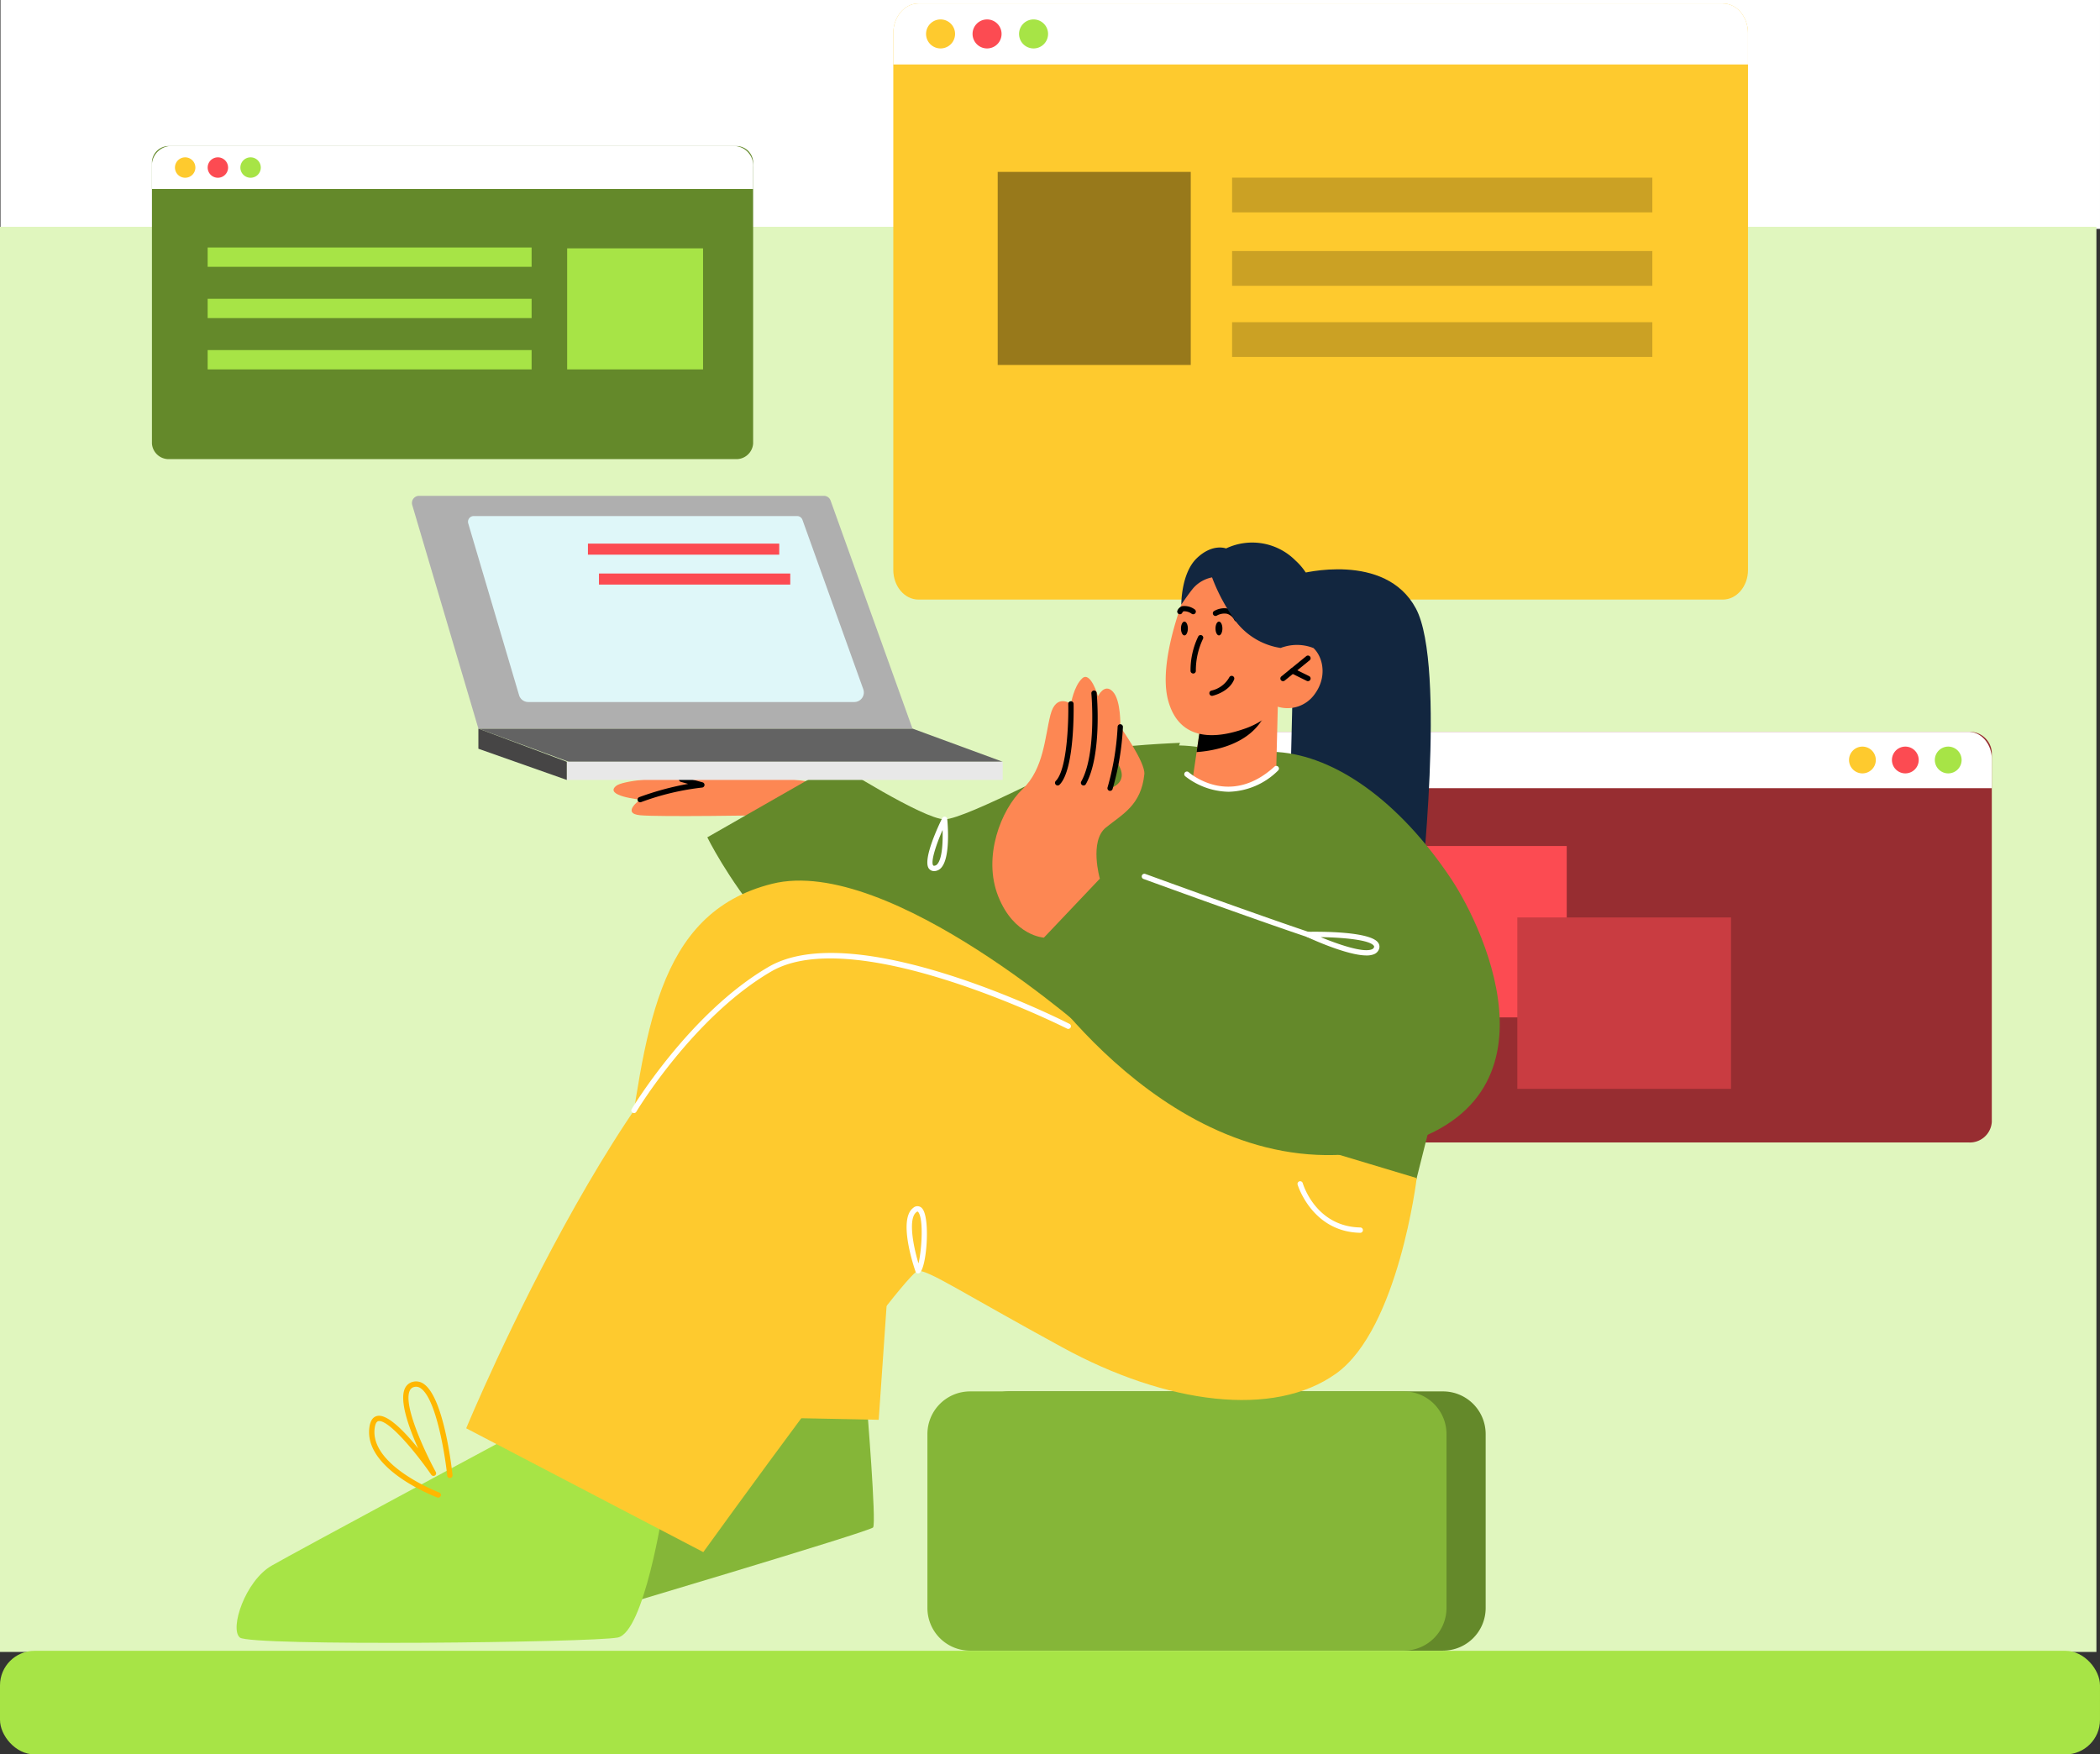 <svg xmlns="http://www.w3.org/2000/svg" xmlns:xlink="http://www.w3.org/1999/xlink" width="304.073" height="254.021" viewBox="0 0 304.073 254.021">
  <rect x="0" y="0" width="304.073" height="254.021" fill="#333333" stroke="none"/>
  <defs>
    <clipPath id="clip-path">
      <rect id="Rectángulo_88748" data-name="Rectángulo 88748" width="304" height="239" transform="translate(800 894)" fill="#feca2e"/>
    </clipPath>
    <clipPath id="clip-path-2">
      <rect id="Rectángulo_88747" data-name="Rectángulo 88747" width="266.407" height="238.503" fill="none"/>
    </clipPath>
  </defs>
  <g id="Grupo_140838" data-name="Grupo 140838" transform="translate(-804 -894)">
    <g id="Grupo_138597" data-name="Grupo 138597" transform="translate(624)">
      <g id="Grupo_132121" data-name="Grupo 132121" transform="translate(180 894)">
        <g id="Grupo_132115" data-name="Grupo 132115" transform="translate(0 0)">
          <rect id="Rectángulo_44113" data-name="Rectángulo 44113" width="304" height="33.139" transform="translate(0.072)" fill="#fff"/>
          <g id="Image_Place_Holder" data-name="Image Place Holder" transform="translate(0 32.838)">
            <rect id="Image_Place_Holder-2" data-name="Image Place Holder-2" width="303.554" height="206.345" fill="#e0f6be"/>
          </g>
        </g>
      </g>
      <rect id="Rectángulo_41167" data-name="Rectángulo 41167" width="304.072" height="15" rx="5" transform="translate(180 1133.021)" fill="#a7e446"/>
    </g>
    <g id="Enmascarar_grupo_117522" data-name="Enmascarar grupo 117522" transform="translate(4)" clip-path="url(#clip-path)">
      <g id="Grupo_138612" data-name="Grupo 138612" transform="translate(822 894.497)">
        <g id="Grupo_138611" data-name="Grupo 138611" clip-path="url(#clip-path-2)">
          <path id="Trazado_213532" data-name="Trazado 213532" d="M98.644,71.3v53.539a3.187,3.187,0,0,0,3.377,2.955H209.457a3.184,3.184,0,0,0,3.366-2.955V71.3a3.184,3.184,0,0,0-3.366-2.955H102.021A3.187,3.187,0,0,0,98.644,71.3" transform="translate(53.584 37.124)" fill="#972d31"/>
          <path id="Trazado_213533" data-name="Trazado 213533" d="M98.644,72.3v4.2H212.823V72.3c0-2.182-1.509-3.958-3.366-3.958H102.021A3.7,3.7,0,0,0,98.644,72.3" transform="translate(53.584 37.124)" fill="#fff"/>
          <path id="Trazado_213534" data-name="Trazado 213534" d="M159.235,71.667a1.939,1.939,0,1,0,1.94-1.94,1.939,1.939,0,0,0-1.94,1.94" transform="translate(86.498 37.876)" fill="#feca2e"/>
          <path id="Trazado_213535" data-name="Trazado 213535" d="M163.261,71.667a1.939,1.939,0,1,0,1.94-1.94,1.939,1.939,0,0,0-1.94,1.94" transform="translate(88.685 37.876)" fill="#fc4b52"/>
          <path id="Trazado_213536" data-name="Trazado 213536" d="M167.286,71.667a1.939,1.939,0,1,0,1.94-1.94,1.939,1.939,0,0,0-1.94,1.94" transform="translate(90.871 37.876)" fill="#a7e446"/>
          <path id="Trazado_213537" data-name="Trazado 213537" d="M87.051,15.636V56.454a2.431,2.431,0,0,1-2.576,2.253H2.566A2.428,2.428,0,0,1,0,56.454V15.636a2.428,2.428,0,0,1,2.566-2.253H84.475a2.431,2.431,0,0,1,2.576,2.253" transform="translate(0 7.27)" fill="#64892a"/>
          <path id="Trazado_213538" data-name="Trazado 213538" d="M87.051,16.4v3.2H0V16.4a2.824,2.824,0,0,1,2.566-3.019H84.475A2.825,2.825,0,0,1,87.051,16.4" transform="translate(0 7.27)" fill="#fff"/>
          <path id="Trazado_213539" data-name="Trazado 213539" d="M11.255,15.918A1.478,1.478,0,1,1,9.776,14.44a1.479,1.479,0,0,1,1.478,1.478" transform="translate(4.508 7.844)" fill="#a7e446"/>
          <path id="Trazado_213540" data-name="Trazado 213540" d="M8.186,15.918A1.478,1.478,0,1,1,6.707,14.44a1.479,1.479,0,0,1,1.478,1.478" transform="translate(2.84 7.844)" fill="#fc4b52"/>
          <path id="Trazado_213541" data-name="Trazado 213541" d="M5.117,15.918A1.478,1.478,0,1,1,3.638,14.44a1.479,1.479,0,0,1,1.478,1.478" transform="translate(1.173 7.844)" fill="#feca2e"/>
          <rect id="Rectángulo_88734" data-name="Rectángulo 88734" width="30.948" height="24.816" transform="translate(173.909 121.995)" fill="#fc4b52"/>
          <rect id="Rectángulo_88735" data-name="Rectángulo 88735" width="30.948" height="24.816" transform="translate(197.702 132.341)" fill="#c93c41"/>
          <rect id="Rectángulo_88736" data-name="Rectángulo 88736" width="46.906" height="2.795" transform="translate(8.069 35.338)" fill="#a7e446"/>
          <rect id="Rectángulo_88737" data-name="Rectángulo 88737" width="46.906" height="2.795" transform="translate(8.069 42.765)" fill="#a7e446"/>
          <rect id="Rectángulo_88738" data-name="Rectángulo 88738" width="46.906" height="2.795" transform="translate(8.069 50.193)" fill="#a7e446"/>
          <rect id="Rectángulo_88739" data-name="Rectángulo 88739" width="19.676" height="17.526" transform="translate(60.123 35.461)" fill="#a7e446"/>
          <path id="Trazado_213542" data-name="Trazado 213542" d="M193.32,4.291V82.024c0,2.366-1.637,4.292-3.661,4.292H73.209c-2.011,0-3.648-1.926-3.648-4.292V4.291C69.561,1.925,71.2,0,73.209,0H189.66c2.023,0,3.661,1.924,3.661,4.29" transform="translate(37.786 0.001)" fill="#feca2e"/>
          <path id="Trazado_213543" data-name="Trazado 213543" d="M193.32,4.291V8.839H69.561V4.291C69.561,1.925,71.2,0,73.209,0H189.66c2.023,0,3.661,1.924,3.661,4.29" transform="translate(37.786 0.001)" fill="#fff"/>
          <path id="Trazado_213544" data-name="Trazado 213544" d="M85.562,3.6a2.1,2.1,0,1,1-2.1-2.1,2.1,2.1,0,0,1,2.1,2.1" transform="translate(44.194 0.816)" fill="#a7e446"/>
          <path id="Trazado_213545" data-name="Trazado 213545" d="M81.2,3.6a2.1,2.1,0,1,1-2.1-2.1,2.1,2.1,0,0,1,2.1,2.1" transform="translate(41.824 0.816)" fill="#fc4b52"/>
          <path id="Trazado_213546" data-name="Trazado 213546" d="M76.836,3.6a2.1,2.1,0,1,1-2.1-2.1,2.1,2.1,0,0,1,2.1,2.1" transform="translate(39.454 0.816)" fill="#feca2e"/>
          <rect id="Rectángulo_88740" data-name="Rectángulo 88740" width="60.85" height="5.032" transform="translate(156.404 35.852)" fill="#cba124"/>
          <rect id="Rectángulo_88741" data-name="Rectángulo 88741" width="60.85" height="5.032" transform="translate(156.404 25.224)" fill="#cba124"/>
          <rect id="Rectángulo_88742" data-name="Rectángulo 88742" width="60.85" height="5.032" transform="translate(156.404 46.154)" fill="#cba124"/>
          <rect id="Rectángulo_88743" data-name="Rectángulo 88743" width="27.955" height="27.955" transform="translate(122.464 24.392)" fill="#98791b"/>
          <path id="Trazado_213547" data-name="Trazado 213547" d="M81.329,135.363s1.417,17.21.91,17.818-41.4,12.755-41.4,12.755l5.468-24.9,9.111-16.806Z" transform="translate(22.182 67.481)" fill="#85b638"/>
          <path id="Trazado_213548" data-name="Trazado 213548" d="M65.413,78.191s-15.448.267-18.244,0,0-2.264,0-2.264-5.326-.532-3.461-2S63.183,72.143,67.144,72.7s9.721,1.36,9.721,1.36Z" transform="translate(23.527 39.352)" fill="#fd8753"/>
          <path id="Trazado_213549" data-name="Trazado 213549" d="M120.554,69.374s-9.318.364-11.715,1.164-19.309,9.909-22.372,9.909S70.755,72.4,70.755,72.4L52.111,83.055s11.585,23.7,30.1,25.835,25.7-5.46,25.7-5.46Z" transform="translate(28.307 37.685)" fill="#64892a"/>
          <path id="Trazado_213550" data-name="Trazado 213550" d="M45.947,76.258a.392.392,0,0,0,.137-.025A37.561,37.561,0,0,1,54.9,74.127a.385.385,0,0,0,.077-.756l-2.931-.81a.38.38,0,0,0-.474.269.385.385,0,0,0,.269.474l1.039.289a42.062,42.062,0,0,0-7.066,1.92.386.386,0,0,0,.137.747" transform="translate(24.749 39.407)"/>
          <path id="Trazado_213551" data-name="Trazado 213551" d="M72.957,83.79c-.9-1.326,1.465-6.293,1.949-7.275a.386.386,0,0,1,.73.131c.054.551.5,5.418-.823,7a1.4,1.4,0,0,1-.977.534c-.034,0-.068,0-.1,0a.9.9,0,0,1-.779-.394m.639-.434c.015.023.04.059.179.054a.636.636,0,0,0,.446-.259c.7-.835.793-3.187.741-4.921-1,2.281-1.722,4.6-1.366,5.127" transform="translate(39.521 41.446)" fill="#fff"/>
          <path id="Trazado_213552" data-name="Trazado 213552" d="M145.418,167.762H82.61a6.177,6.177,0,0,1-6.177-6.177V136.4a6.177,6.177,0,0,1,6.177-6.176h62.807A6.178,6.178,0,0,1,151.6,136.4v25.182a6.178,6.178,0,0,1-6.177,6.177" transform="translate(41.519 70.74)" fill="#64892a"/>
          <path id="Trazado_213553" data-name="Trazado 213553" d="M107.471,69.914S98.284,68.048,91.8,73.582s-10.122,47.782-10.122,47.782,21.707,11.744,40.21,11.744,16.873-.843,16.873-.843l4.312-17.144Z" transform="translate(44.37 37.813)" fill="#64892a"/>
          <path id="Trazado_213554" data-name="Trazado 213554" d="M141.747,167.762H78.939a6.177,6.177,0,0,1-6.177-6.177V136.4a6.177,6.177,0,0,1,6.177-6.176h62.807a6.177,6.177,0,0,1,6.177,6.176v25.182a6.177,6.177,0,0,1-6.177,6.177" transform="translate(39.525 70.74)" fill="#85b638"/>
          <path id="Trazado_213555" data-name="Trazado 213555" d="M46.79,134.74S16.869,150.8,13.035,152.993s-6.137,9.139-4.62,10.418,50.869.731,54.707,0,6.58-18.644,6.58-18.644Z" transform="translate(4.315 73.192)" fill="#a7e446"/>
          <path id="Trazado_213556" data-name="Trazado 213556" d="M30.388,146.116a.392.392,0,0,1-.137-.025c-.435-.165-10.657-4.1-9.83-10.159.13-.943.5-1.494,1.108-1.639,1.492-.353,4.006,2.289,5.949,4.687-1.335-2.975-2.736-6.864-1.924-8.656a1.7,1.7,0,0,1,1.221-.992,1.914,1.914,0,0,1,1.573.36c2.94,2.123,4.062,12.708,4.11,13.157a.385.385,0,0,1-.346.423.372.372,0,0,1-.423-.343c-.307-2.968-1.585-11.017-3.793-12.611a1.136,1.136,0,0,0-.954-.232.92.92,0,0,0-.685.557c-.991,2.185,2.392,9.23,3.778,11.759a.385.385,0,0,1-.134.514.39.39,0,0,1-.52-.11c-2.361-3.42-6.27-8.066-7.671-7.764-.33.079-.466.585-.522.994-.745,5.449,9.238,9.293,9.34,9.332a.386.386,0,0,1-.137.747" transform="translate(11.067 70.23)" fill="#ffb700"/>
          <path id="Trazado_213557" data-name="Trazado 213557" d="M113.867,105.14S84.175,78.507,67.124,82.759s-18.346,22.056-21.381,42.1-3.989,34.7-3.989,34.7l40.8.81,2.424-35.026,43.6-13.566Z" transform="translate(22.681 44.706)" fill="#feca2e"/>
          <path id="Trazado_213558" data-name="Trazado 213558" d="M167.118,121.52s-2.634,21.813-11.66,28.292-24.556,4.458-39.636-3.772c-14.84-8.1-19.215-11.1-20.907-11.1s-31.1,40.736-31.1,40.736L29.487,157.747S55.649,94.539,77.326,89.861C98.3,85.337,145.408,115,145.408,115Z" transform="translate(16.018 48.558)" fill="#feca2e"/>
          <path id="Trazado_213559" data-name="Trazado 213559" d="M108.275,53.737s12.3-3.3,16.756,5.031.613,42.14.613,42.14l-18.89-12.42.4-16.761Z" transform="translate(57.989 28.84)" fill="#12263f"/>
          <path id="Trazado_213560" data-name="Trazado 213560" d="M96.721,88.229l-14.4,12.795s20.471,32.153,49.625,27.023,16.329-32.13,11.474-39.414C135.864,77.3,126.606,70.819,118.3,70.242S96.721,88.229,96.721,88.229" transform="translate(44.719 38.149)" fill="#64892a"/>
          <path id="Trazado_213561" data-name="Trazado 213561" d="M109.951,65.984l-.225,8.957s-1.679,2.534-6.929,2.829c-3.912.219-5.1-1.816-5.1-1.816l1.142-7.815,9.514-1.843Z" transform="translate(53.071 35.843)" fill="#fd8753"/>
          <path id="Trazado_213562" data-name="Trazado 213562" d="M108.18,66.185a2.97,2.97,0,0,1-.282.858c-2.116,4.423-7.619,5.25-9.878,5.4l.647-4.409Z" transform="translate(53.245 35.952)"/>
          <path id="Trazado_213563" data-name="Trazado 213563" d="M98.758,55.242s-4.983,11.113-3.285,17.4,7.417,5.355,10.846,4.176a11.322,11.322,0,0,0,5.035-3.261,4.819,4.819,0,0,0,5.346-1.835c2.164-2.948.881-6.369-.934-7.167s-4,.5-4,.5l1.73-3.227s-6.989-16.548-14.742-6.58" transform="translate(51.67 28.273)" fill="#fd8753"/>
          <path id="Trazado_213564" data-name="Trazado 213564" d="M103.009,58.677a.387.387,0,0,1-.336-.2,1.767,1.767,0,0,0-1.068-.924,2.2,2.2,0,0,0-1.481.262.386.386,0,0,1-.409-.654,2.943,2.943,0,0,1,2.074-.356,2.5,2.5,0,0,1,1.557,1.295.385.385,0,0,1-.336.574" transform="translate(54.068 30.821)"/>
          <path id="Trazado_213565" data-name="Trazado 213565" d="M96.587,57.739a.4.4,0,0,1-.16-.034.387.387,0,0,1-.191-.512,1.094,1.094,0,0,1,.713-.628,2.533,2.533,0,0,1,1.784.471.386.386,0,0,1-.438.636,1.808,1.808,0,0,0-1.14-.363.32.32,0,0,0-.216.205.382.382,0,0,1-.35.225" transform="translate(52.257 30.702)"/>
          <path id="Trazado_213568" data-name="Trazado 213568" d="M97.842,64.83a.387.387,0,0,1-.384-.352,11.2,11.2,0,0,1,1.11-5,.382.382,0,0,1,.515-.177.385.385,0,0,1,.177.515,10.617,10.617,0,0,0-1.034,4.6.386.386,0,0,1-.35.418l-.034,0" transform="translate(52.928 32.19)"/>
          <path id="Trazado_213569" data-name="Trazado 213569" d="M99.6,65.986a.386.386,0,0,1-.086-.762,3.976,3.976,0,0,0,2.571-1.894.394.394,0,0,1,.5-.216.387.387,0,0,1,.215.5c-.718,1.8-3.019,2.34-3.116,2.361a.412.412,0,0,1-.086.009" transform="translate(53.897 34.27)"/>
          <path id="Trazado_213570" data-name="Trazado 213570" d="M106.265,64.894a.378.378,0,0,1-.3-.142.385.385,0,0,1,.054-.543l3.608-2.938a.386.386,0,0,1,.488.6l-3.608,2.938a.384.384,0,0,1-.244.086" transform="translate(57.515 33.236)"/>
          <path id="Trazado_213571" data-name="Trazado 213571" d="M109.394,64.25a.371.371,0,0,1-.17-.04L106.977,63.1a.385.385,0,1,1,.34-.691l2.247,1.108a.385.385,0,0,1-.17.731" transform="translate(57.993 33.88)"/>
          <path id="Trazado_213572" data-name="Trazado 213572" d="M110.973,65.845a10.065,10.065,0,0,1-6.361-3.67,26.428,26.428,0,0,1-3.577-6.551A4.877,4.877,0,0,0,98.3,57.2c-.787.963-1.716,2.364-1.716,2.364s-.051-4.519,2.242-6.716,4.236-1.412,4.236-1.412a8.837,8.837,0,0,1,10.051,1.747c5.036,4.54,2.583,12.665,2.583,12.665a6.525,6.525,0,0,0-4.727,0" transform="translate(52.467 27.477)" fill="#12263f"/>
          <path id="Trazado_213573" data-name="Trazado 213573" d="M97.382,70.422s.14-3.8-1.076-5.1-2.15.657-2.15.657-1.082-3.705-2.295-2.576S90.234,67.1,90.234,67.1s-2.15-1.6-2.965,1.579S86.32,76.5,83.224,79.438s-5.807,9.79-3.512,15.537,6.608,5.965,6.608,5.965l8.1-8.54s-1.554-5.443.873-7.4,5.1-3.225,5.571-7.721c.184-1.7-3.486-6.858-3.486-6.858M95.906,79.3l.779-4.046c2.427,3.231-.779,4.046-.779,4.046" transform="translate(42.834 34.324)" fill="#fd8753"/>
          <path id="Trazado_213574" data-name="Trazado 213574" d="M90.039,77.281a.372.372,0,0,1-.128-.022.387.387,0,0,1-.236-.492,38.955,38.955,0,0,0,1.455-8.773.381.381,0,0,1,.4-.366.385.385,0,0,1,.367.4,39.048,39.048,0,0,1-1.5,8.991.384.384,0,0,1-.364.258" transform="translate(48.7 36.734)"/>
          <path id="Trazado_213575" data-name="Trazado 213575" d="M87.547,78.214a.374.374,0,0,1-.188-.049.386.386,0,0,1-.148-.525c2.242-4,1.477-12.667,1.469-12.753a.386.386,0,0,1,.35-.42.391.391,0,0,1,.418.349c.034.366.795,8.994-1.565,13.2a.386.386,0,0,1-.336.2" transform="translate(47.347 35.019)"/>
          <path id="Trazado_213576" data-name="Trazado 213576" d="M85.119,77.669a.384.384,0,0,1-.273-.113.388.388,0,0,1,0-.546c1.65-1.648,1.863-8.6,1.807-11.145a.386.386,0,1,1,.772-.017c.009.386.184,9.491-2.032,11.708a.384.384,0,0,1-.273.113" transform="translate(46.028 35.564)"/>
          <path id="Trazado_213577" data-name="Trazado 213577" d="M45.367,112.273a.381.381,0,0,1-.2-.054.388.388,0,0,1-.134-.529c.083-.139,8.387-13.932,19.816-20.585,12.59-7.327,42.327,7.617,43.586,8.258a.386.386,0,0,1-.349.688c-.307-.154-30.631-15.394-42.849-8.279C53.984,98.324,45.78,111.948,45.7,112.085a.385.385,0,0,1-.332.188" transform="translate(24.434 48.393)" fill="#fff"/>
          <path id="Trazado_213578" data-name="Trazado 213578" d="M72.469,122.58a.369.369,0,0,1-.1-.014.387.387,0,0,1-.262-.245c-.267-.769-2.551-7.557-.349-9.221a.889.889,0,0,1,1.341.116c1.145,1.438.63,8.429-.381,9.275a.386.386,0,0,1-.247.089m-.074-8.955a.349.349,0,0,0-.174.09c-1.179.892-.514,4.691.309,7.417.463-1.869.77-6.44-.039-7.44-.032-.039-.056-.066-.1-.066" transform="translate(38.463 61.301)" fill="#fff"/>
          <path id="Trazado_213580" data-name="Trazado 213580" d="M103.284,75.283A10.461,10.461,0,0,1,97,73.036a.386.386,0,1,1,.509-.58c.239.21,5.966,5.077,12.414-.818a.386.386,0,0,1,.522.569,10.464,10.464,0,0,1-7.156,3.076" transform="translate(52.617 38.86)" fill="#fff"/>
          <path id="Trazado_213581" data-name="Trazado 213581" d="M118.313,91.293a.371.371,0,0,1-.12-.02c-7.772-2.551-24.894-8.8-25.065-8.864a.386.386,0,1,1,.265-.725c.171.062,17.279,6.31,25.04,8.858a.386.386,0,0,1-.12.752" transform="translate(50.45 44.358)" fill="#fff"/>
          <path id="Trazado_213582" data-name="Trazado 213582" d="M117.08,90.53c-2.8,0-7.981-2.378-8.64-2.687a.386.386,0,0,1,.156-.736c1.489-.028,9-.1,10.174,1.576a.987.987,0,0,1,.113.957,1.267,1.267,0,0,1-.75.725,2.85,2.85,0,0,1-1.052.165m-6.637-2.653c2.461,1.017,6.113,2.29,7.4,1.772a.5.5,0,0,0,.318-.287.217.217,0,0,0-.025-.235c-.6-.861-4.5-1.2-7.694-1.25" transform="translate(58.784 47.312)" fill="#fff"/>
          <path id="Trazado_213583" data-name="Trazado 213583" d="M116.568,117.972c-6.98-.136-9.043-6.9-9.065-6.971a.386.386,0,0,1,.741-.218c.076.256,1.931,6.292,8.332,6.417a.386.386,0,0,1-.008.772" transform="translate(58.389 60.028)" fill="#fff"/>
          <path id="Trazado_213584" data-name="Trazado 213584" d="M43.695,72.837h62.855l-13.063-4.8H30.63Z" transform="translate(16.638 36.959)" fill="#636363"/>
          <rect id="Rectángulo_88744" data-name="Rectángulo 88744" width="63.12" height="2.634" transform="translate(60.068 109.795)" fill="#e8e8e8"/>
          <path id="Trazado_213585" data-name="Trazado 213585" d="M30.63,68.039v2.915l12.8,4.517V72.837Z" transform="translate(16.639 36.959)" fill="#464545"/>
          <path id="Trazado_213586" data-name="Trazado 213586" d="M96.872,79.9,85.014,46.883a1.036,1.036,0,0,0-.975-.685H25.432a1.036,1.036,0,0,0-.994,1.33L34.017,79.9Z" transform="translate(13.252 25.095)" fill="#afafaf"/>
          <path id="Trazado_213587" data-name="Trazado 213587" d="M86.892,73.17,78.084,48.644a.826.826,0,0,0-.778-.548H30.485a.828.828,0,0,0-.795,1.062l7.36,24.873a1.384,1.384,0,0,0,1.327.992H85.59a1.385,1.385,0,0,0,1.3-1.853" transform="translate(16.109 26.126)" fill="#dff7f9"/>
          <rect id="Rectángulo_88745" data-name="Rectángulo 88745" width="27.699" height="1.602" transform="translate(63.131 78.213)" fill="#fc4b52"/>
          <rect id="Rectángulo_88746" data-name="Rectángulo 88746" width="27.699" height="1.602" transform="translate(64.728 82.542)" fill="#fc4b52"/>
          <path id="Trazado_213588" data-name="Trazado 213588" d="M.5,0C.776,0,1,.448,1,1S.776,2,.5,2,0,1.552,0,1,.224,0,.5,0Z" transform="translate(149 89.503)"/>
          <path id="Trazado_213589" data-name="Trazado 213589" d="M.5,0C.776,0,1,.448,1,1S.776,2,.5,2,0,1.552,0,1,.224,0,.5,0Z" transform="translate(154 89.503)"/>
        </g>
      </g>
    </g>
  </g>
</svg>
